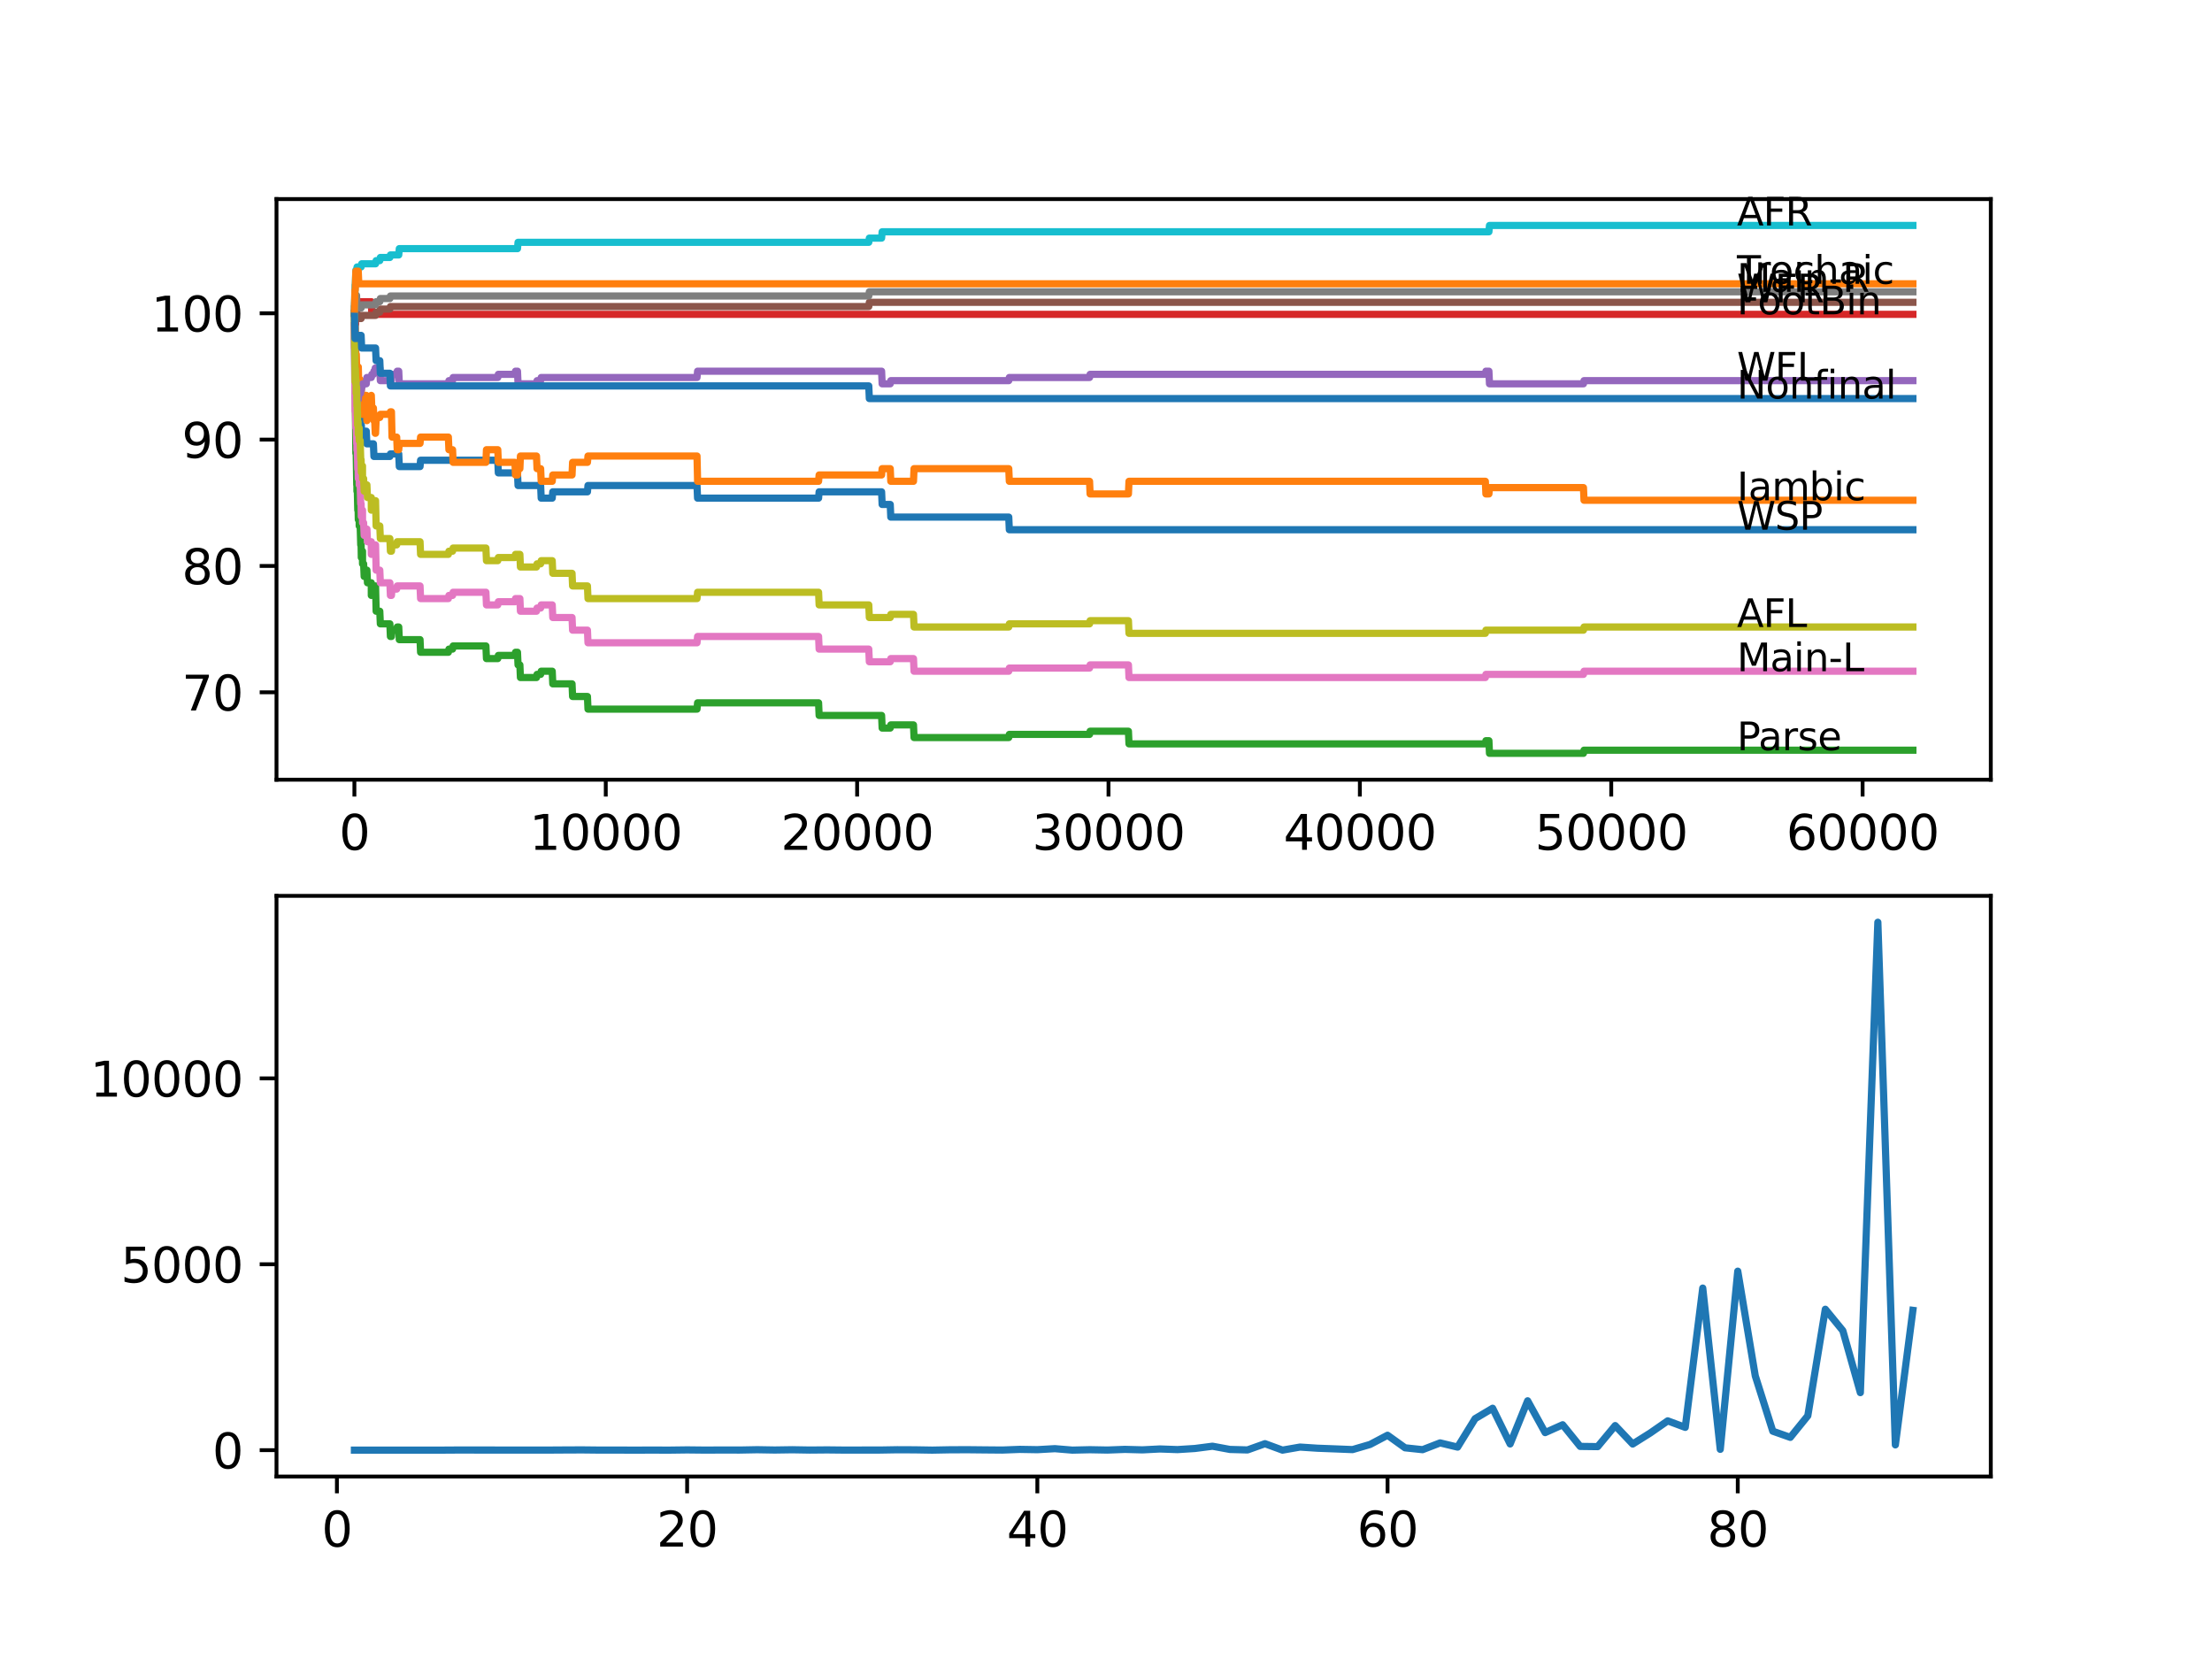 <?xml version="1.0" encoding="utf-8" standalone="no"?>
<!DOCTYPE svg PUBLIC "-//W3C//DTD SVG 1.1//EN"
  "http://www.w3.org/Graphics/SVG/1.1/DTD/svg11.dtd">
<svg xmlns:xlink="http://www.w3.org/1999/xlink" width="460.8pt" height="345.6pt" viewBox="0 0 460.8 345.6" xmlns="http://www.w3.org/2000/svg" version="1.1">
 <defs>
  <style type="text/css">*{stroke-linejoin: round; stroke-linecap: butt}</style>
 </defs>
 <g id="figure_1">
  <g id="patch_1">
   <path d="M 0 345.6 
L 460.8 345.6 
L 460.8 0 
L 0 0 
z
" style="fill: #ffffff"/>
  </g>
  <g id="axes_1">
   <g id="patch_2">
    <path d="M 57.6 162.432 
L 414.72 162.432 
L 414.72 41.472 
L 57.6 41.472 
z
" style="fill: #ffffff"/>
   </g>
   <g id="matplotlib.axis_1">
    <g id="xtick_1">
     <g id="line2d_1">
      <defs>
       <path id="m4b6315708b" d="M 0 0 
L 0 3.5 
" style="stroke: #000000; stroke-width: 0.8"/>
      </defs>
      <g>
       <use xlink:href="#m4b6315708b" x="73.827" y="162.432" style="stroke: #000000; stroke-width: 0.8"/>
      </g>
     </g>
     <g id="text_1">
      <!-- 0 -->
      <g transform="translate(70.646 177.03)scale(0.1 -0.1)">
       <defs>
        <path id="DejaVuSans-30" d="M 2034 4250 
Q 1547 4250 1301 3770 
Q 1056 3291 1056 2328 
Q 1056 1369 1301 889 
Q 1547 409 2034 409 
Q 2525 409 2770 889 
Q 3016 1369 3016 2328 
Q 3016 3291 2770 3770 
Q 2525 4250 2034 4250 
z
M 2034 4750 
Q 2819 4750 3233 4129 
Q 3647 3509 3647 2328 
Q 3647 1150 3233 529 
Q 2819 -91 2034 -91 
Q 1250 -91 836 529 
Q 422 1150 422 2328 
Q 422 3509 836 4129 
Q 1250 4750 2034 4750 
z
" transform="scale(0.016)"/>
       </defs>
       <use xlink:href="#DejaVuSans-30"/>
      </g>
     </g>
    </g>
    <g id="xtick_2">
     <g id="line2d_2">
      <g>
       <use xlink:href="#m4b6315708b" x="126.192" y="162.432" style="stroke: #000000; stroke-width: 0.8"/>
      </g>
     </g>
     <g id="text_2">
      <!-- 10000 -->
      <g transform="translate(110.286 177.03)scale(0.1 -0.1)">
       <defs>
        <path id="DejaVuSans-31" d="M 794 531 
L 1825 531 
L 1825 4091 
L 703 3866 
L 703 4441 
L 1819 4666 
L 2450 4666 
L 2450 531 
L 3481 531 
L 3481 0 
L 794 0 
L 794 531 
z
" transform="scale(0.016)"/>
       </defs>
       <use xlink:href="#DejaVuSans-31"/>
       <use xlink:href="#DejaVuSans-30" x="63.623"/>
       <use xlink:href="#DejaVuSans-30" x="127.246"/>
       <use xlink:href="#DejaVuSans-30" x="190.869"/>
       <use xlink:href="#DejaVuSans-30" x="254.492"/>
      </g>
     </g>
    </g>
    <g id="xtick_3">
     <g id="line2d_3">
      <g>
       <use xlink:href="#m4b6315708b" x="178.556" y="162.432" style="stroke: #000000; stroke-width: 0.8"/>
      </g>
     </g>
     <g id="text_3">
      <!-- 20000 -->
      <g transform="translate(162.65 177.03)scale(0.1 -0.1)">
       <defs>
        <path id="DejaVuSans-32" d="M 1228 531 
L 3431 531 
L 3431 0 
L 469 0 
L 469 531 
Q 828 903 1448 1529 
Q 2069 2156 2228 2338 
Q 2531 2678 2651 2914 
Q 2772 3150 2772 3378 
Q 2772 3750 2511 3984 
Q 2250 4219 1831 4219 
Q 1534 4219 1204 4116 
Q 875 4013 500 3803 
L 500 4441 
Q 881 4594 1212 4672 
Q 1544 4750 1819 4750 
Q 2544 4750 2975 4387 
Q 3406 4025 3406 3419 
Q 3406 3131 3298 2873 
Q 3191 2616 2906 2266 
Q 2828 2175 2409 1742 
Q 1991 1309 1228 531 
z
" transform="scale(0.016)"/>
       </defs>
       <use xlink:href="#DejaVuSans-32"/>
       <use xlink:href="#DejaVuSans-30" x="63.623"/>
       <use xlink:href="#DejaVuSans-30" x="127.246"/>
       <use xlink:href="#DejaVuSans-30" x="190.869"/>
       <use xlink:href="#DejaVuSans-30" x="254.492"/>
      </g>
     </g>
    </g>
    <g id="xtick_4">
     <g id="line2d_4">
      <g>
       <use xlink:href="#m4b6315708b" x="230.921" y="162.432" style="stroke: #000000; stroke-width: 0.8"/>
      </g>
     </g>
     <g id="text_4">
      <!-- 30000 -->
      <g transform="translate(215.015 177.03)scale(0.1 -0.1)">
       <defs>
        <path id="DejaVuSans-33" d="M 2597 2516 
Q 3050 2419 3304 2112 
Q 3559 1806 3559 1356 
Q 3559 666 3084 287 
Q 2609 -91 1734 -91 
Q 1441 -91 1130 -33 
Q 819 25 488 141 
L 488 750 
Q 750 597 1062 519 
Q 1375 441 1716 441 
Q 2309 441 2620 675 
Q 2931 909 2931 1356 
Q 2931 1769 2642 2001 
Q 2353 2234 1838 2234 
L 1294 2234 
L 1294 2753 
L 1863 2753 
Q 2328 2753 2575 2939 
Q 2822 3125 2822 3475 
Q 2822 3834 2567 4026 
Q 2313 4219 1838 4219 
Q 1578 4219 1281 4162 
Q 984 4106 628 3988 
L 628 4550 
Q 988 4650 1302 4700 
Q 1616 4750 1894 4750 
Q 2613 4750 3031 4423 
Q 3450 4097 3450 3541 
Q 3450 3153 3228 2886 
Q 3006 2619 2597 2516 
z
" transform="scale(0.016)"/>
       </defs>
       <use xlink:href="#DejaVuSans-33"/>
       <use xlink:href="#DejaVuSans-30" x="63.623"/>
       <use xlink:href="#DejaVuSans-30" x="127.246"/>
       <use xlink:href="#DejaVuSans-30" x="190.869"/>
       <use xlink:href="#DejaVuSans-30" x="254.492"/>
      </g>
     </g>
    </g>
    <g id="xtick_5">
     <g id="line2d_5">
      <g>
       <use xlink:href="#m4b6315708b" x="283.285" y="162.432" style="stroke: #000000; stroke-width: 0.8"/>
      </g>
     </g>
     <g id="text_5">
      <!-- 40000 -->
      <g transform="translate(267.379 177.03)scale(0.1 -0.1)">
       <defs>
        <path id="DejaVuSans-34" d="M 2419 4116 
L 825 1625 
L 2419 1625 
L 2419 4116 
z
M 2253 4666 
L 3047 4666 
L 3047 1625 
L 3713 1625 
L 3713 1100 
L 3047 1100 
L 3047 0 
L 2419 0 
L 2419 1100 
L 313 1100 
L 313 1709 
L 2253 4666 
z
" transform="scale(0.016)"/>
       </defs>
       <use xlink:href="#DejaVuSans-34"/>
       <use xlink:href="#DejaVuSans-30" x="63.623"/>
       <use xlink:href="#DejaVuSans-30" x="127.246"/>
       <use xlink:href="#DejaVuSans-30" x="190.869"/>
       <use xlink:href="#DejaVuSans-30" x="254.492"/>
      </g>
     </g>
    </g>
    <g id="xtick_6">
     <g id="line2d_6">
      <g>
       <use xlink:href="#m4b6315708b" x="335.65" y="162.432" style="stroke: #000000; stroke-width: 0.8"/>
      </g>
     </g>
     <g id="text_6">
      <!-- 50000 -->
      <g transform="translate(319.744 177.03)scale(0.1 -0.1)">
       <defs>
        <path id="DejaVuSans-35" d="M 691 4666 
L 3169 4666 
L 3169 4134 
L 1269 4134 
L 1269 2991 
Q 1406 3038 1543 3061 
Q 1681 3084 1819 3084 
Q 2600 3084 3056 2656 
Q 3513 2228 3513 1497 
Q 3513 744 3044 326 
Q 2575 -91 1722 -91 
Q 1428 -91 1123 -41 
Q 819 9 494 109 
L 494 744 
Q 775 591 1075 516 
Q 1375 441 1709 441 
Q 2250 441 2565 725 
Q 2881 1009 2881 1497 
Q 2881 1984 2565 2268 
Q 2250 2553 1709 2553 
Q 1456 2553 1204 2497 
Q 953 2441 691 2322 
L 691 4666 
z
" transform="scale(0.016)"/>
       </defs>
       <use xlink:href="#DejaVuSans-35"/>
       <use xlink:href="#DejaVuSans-30" x="63.623"/>
       <use xlink:href="#DejaVuSans-30" x="127.246"/>
       <use xlink:href="#DejaVuSans-30" x="190.869"/>
       <use xlink:href="#DejaVuSans-30" x="254.492"/>
      </g>
     </g>
    </g>
    <g id="xtick_7">
     <g id="line2d_7">
      <g>
       <use xlink:href="#m4b6315708b" x="388.014" y="162.432" style="stroke: #000000; stroke-width: 0.8"/>
      </g>
     </g>
     <g id="text_7">
      <!-- 60000 -->
      <g transform="translate(372.108 177.03)scale(0.1 -0.1)">
       <defs>
        <path id="DejaVuSans-36" d="M 2113 2584 
Q 1688 2584 1439 2293 
Q 1191 2003 1191 1497 
Q 1191 994 1439 701 
Q 1688 409 2113 409 
Q 2538 409 2786 701 
Q 3034 994 3034 1497 
Q 3034 2003 2786 2293 
Q 2538 2584 2113 2584 
z
M 3366 4563 
L 3366 3988 
Q 3128 4100 2886 4159 
Q 2644 4219 2406 4219 
Q 1781 4219 1451 3797 
Q 1122 3375 1075 2522 
Q 1259 2794 1537 2939 
Q 1816 3084 2150 3084 
Q 2853 3084 3261 2657 
Q 3669 2231 3669 1497 
Q 3669 778 3244 343 
Q 2819 -91 2113 -91 
Q 1303 -91 875 529 
Q 447 1150 447 2328 
Q 447 3434 972 4092 
Q 1497 4750 2381 4750 
Q 2619 4750 2861 4703 
Q 3103 4656 3366 4563 
z
" transform="scale(0.016)"/>
       </defs>
       <use xlink:href="#DejaVuSans-36"/>
       <use xlink:href="#DejaVuSans-30" x="63.623"/>
       <use xlink:href="#DejaVuSans-30" x="127.246"/>
       <use xlink:href="#DejaVuSans-30" x="190.869"/>
       <use xlink:href="#DejaVuSans-30" x="254.492"/>
      </g>
     </g>
    </g>
   </g>
   <g id="matplotlib.axis_2">
    <g id="ytick_1">
     <g id="line2d_8">
      <defs>
       <path id="me8f6bef938" d="M 0 0 
L -3.5 0 
" style="stroke: #000000; stroke-width: 0.8"/>
      </defs>
      <g>
       <use xlink:href="#me8f6bef938" x="57.6" y="144.214" style="stroke: #000000; stroke-width: 0.8"/>
      </g>
     </g>
     <g id="text_8">
      <!-- 70 -->
      <g transform="translate(37.875 148.013)scale(0.1 -0.1)">
       <defs>
        <path id="DejaVuSans-37" d="M 525 4666 
L 3525 4666 
L 3525 4397 
L 1831 0 
L 1172 0 
L 2766 4134 
L 525 4134 
L 525 4666 
z
" transform="scale(0.016)"/>
       </defs>
       <use xlink:href="#DejaVuSans-37"/>
       <use xlink:href="#DejaVuSans-30" x="63.623"/>
      </g>
     </g>
    </g>
    <g id="ytick_2">
     <g id="line2d_9">
      <g>
       <use xlink:href="#me8f6bef938" x="57.6" y="117.896" style="stroke: #000000; stroke-width: 0.8"/>
      </g>
     </g>
     <g id="text_9">
      <!-- 80 -->
      <g transform="translate(37.875 121.695)scale(0.1 -0.1)">
       <defs>
        <path id="DejaVuSans-38" d="M 2034 2216 
Q 1584 2216 1326 1975 
Q 1069 1734 1069 1313 
Q 1069 891 1326 650 
Q 1584 409 2034 409 
Q 2484 409 2743 651 
Q 3003 894 3003 1313 
Q 3003 1734 2745 1975 
Q 2488 2216 2034 2216 
z
M 1403 2484 
Q 997 2584 770 2862 
Q 544 3141 544 3541 
Q 544 4100 942 4425 
Q 1341 4750 2034 4750 
Q 2731 4750 3128 4425 
Q 3525 4100 3525 3541 
Q 3525 3141 3298 2862 
Q 3072 2584 2669 2484 
Q 3125 2378 3379 2068 
Q 3634 1759 3634 1313 
Q 3634 634 3220 271 
Q 2806 -91 2034 -91 
Q 1263 -91 848 271 
Q 434 634 434 1313 
Q 434 1759 690 2068 
Q 947 2378 1403 2484 
z
M 1172 3481 
Q 1172 3119 1398 2916 
Q 1625 2713 2034 2713 
Q 2441 2713 2670 2916 
Q 2900 3119 2900 3481 
Q 2900 3844 2670 4047 
Q 2441 4250 2034 4250 
Q 1625 4250 1398 4047 
Q 1172 3844 1172 3481 
z
" transform="scale(0.016)"/>
       </defs>
       <use xlink:href="#DejaVuSans-38"/>
       <use xlink:href="#DejaVuSans-30" x="63.623"/>
      </g>
     </g>
    </g>
    <g id="ytick_3">
     <g id="line2d_10">
      <g>
       <use xlink:href="#me8f6bef938" x="57.6" y="91.578" style="stroke: #000000; stroke-width: 0.8"/>
      </g>
     </g>
     <g id="text_10">
      <!-- 90 -->
      <g transform="translate(37.875 95.378)scale(0.1 -0.1)">
       <defs>
        <path id="DejaVuSans-39" d="M 703 97 
L 703 672 
Q 941 559 1184 500 
Q 1428 441 1663 441 
Q 2288 441 2617 861 
Q 2947 1281 2994 2138 
Q 2813 1869 2534 1725 
Q 2256 1581 1919 1581 
Q 1219 1581 811 2004 
Q 403 2428 403 3163 
Q 403 3881 828 4315 
Q 1253 4750 1959 4750 
Q 2769 4750 3195 4129 
Q 3622 3509 3622 2328 
Q 3622 1225 3098 567 
Q 2575 -91 1691 -91 
Q 1453 -91 1209 -44 
Q 966 3 703 97 
z
M 1959 2075 
Q 2384 2075 2632 2365 
Q 2881 2656 2881 3163 
Q 2881 3666 2632 3958 
Q 2384 4250 1959 4250 
Q 1534 4250 1286 3958 
Q 1038 3666 1038 3163 
Q 1038 2656 1286 2365 
Q 1534 2075 1959 2075 
z
" transform="scale(0.016)"/>
       </defs>
       <use xlink:href="#DejaVuSans-39"/>
       <use xlink:href="#DejaVuSans-30" x="63.623"/>
      </g>
     </g>
    </g>
    <g id="ytick_4">
     <g id="line2d_11">
      <g>
       <use xlink:href="#me8f6bef938" x="57.6" y="65.261" style="stroke: #000000; stroke-width: 0.8"/>
      </g>
     </g>
     <g id="text_11">
      <!-- 100 -->
      <g transform="translate(31.512 69.06)scale(0.1 -0.1)">
       <use xlink:href="#DejaVuSans-31"/>
       <use xlink:href="#DejaVuSans-30" x="63.623"/>
       <use xlink:href="#DejaVuSans-30" x="127.246"/>
      </g>
     </g>
    </g>
   </g>
   <g id="line2d_12">
    <path d="M 73.833 65.261 
L 73.848 65.261 
L 73.943 70.524 
L 73.964 69.209 
L 73.969 69.209 
L 74.016 67.454 
L 74.032 72.718 
L 74.037 72.718 
L 74.084 72.718 
L 74.205 77.981 
L 74.273 77.981 
L 74.388 80.613 
L 74.629 80.613 
L 74.749 85.876 
L 74.754 85.876 
L 74.822 88.508 
L 74.864 87.192 
L 75.032 87.192 
L 75.1 85.876 
L 75.105 88.508 
L 75.137 88.508 
L 75.268 88.508 
L 75.383 91.14 
L 75.749 91.14 
L 75.864 89.824 
L 76.304 89.824 
L 76.42 92.456 
L 77.786 92.456 
L 77.901 95.087 
L 81.216 95.087 
L 81.331 94.561 
L 83.065 94.561 
L 83.18 97.193 
L 87.5 97.193 
L 87.615 95.877 
L 103.696 95.877 
L 103.811 98.509 
L 107.802 98.509 
L 107.917 101.141 
L 112.624 101.141 
L 112.74 103.772 
L 115.038 103.772 
L 115.154 102.456 
L 122.375 102.456 
L 122.49 101.141 
L 145.2 101.141 
L 145.315 103.772 
L 170.524 103.772 
L 170.639 102.456 
L 183.652 102.456 
L 183.767 105.088 
L 185.453 105.088 
L 185.568 107.72 
L 210.143 107.72 
L 210.258 110.352 
L 398.487 110.352 
L 398.487 110.352 
" clip-path="url(#paa23436d4d)" style="fill: none; stroke: #1f77b4; stroke-width: 1.5; stroke-linecap: square"/>
   </g>
   <g id="line2d_13">
    <path d="M 73.833 65.261 
L 73.88 72.498 
L 73.948 67.673 
L 73.969 67.673 
L 74.084 74.691 
L 74.089 73.814 
L 74.095 73.814 
L 74.194 76.446 
L 74.205 73.814 
L 74.215 73.814 
L 74.33 77.762 
L 74.335 77.762 
L 74.424 81.709 
L 74.445 79.078 
L 74.472 79.078 
L 74.587 81.709 
L 74.592 81.709 
L 74.644 76.446 
L 74.707 79.078 
L 74.754 79.078 
L 74.822 81.709 
L 74.864 80.394 
L 75.032 80.394 
L 75.037 79.078 
L 75.105 84.341 
L 75.137 81.709 
L 75.226 81.709 
L 75.268 81.051 
L 75.273 83.683 
L 75.32 83.683 
L 75.435 83.683 
L 75.514 86.315 
L 75.545 83.683 
L 75.749 83.683 
L 75.864 82.367 
L 76.304 82.367 
L 76.425 87.631 
L 76.435 87.631 
L 76.55 84.999 
L 77.346 84.999 
L 77.352 82.367 
L 77.456 84.999 
L 77.786 84.999 
L 77.901 87.631 
L 78.059 87.631 
L 78.174 90.263 
L 78.237 90.263 
L 78.373 86.973 
L 79.116 86.973 
L 79.232 86.315 
L 81.216 86.315 
L 81.331 85.789 
L 81.546 85.789 
L 81.666 91.052 
L 82.635 91.052 
L 82.75 93.684 
L 83.065 93.684 
L 83.18 92.368 
L 87.5 92.368 
L 87.615 91.052 
L 93.401 91.052 
L 93.517 93.684 
L 94.276 93.684 
L 94.391 96.316 
L 101.225 96.316 
L 101.34 93.684 
L 103.696 93.684 
L 103.811 96.316 
L 107.273 96.316 
L 107.388 98.947 
L 107.802 98.947 
L 107.917 97.632 
L 108.299 97.632 
L 108.414 95 
L 111.76 95 
L 111.876 97.632 
L 112.624 97.632 
L 112.74 100.263 
L 115.038 100.263 
L 115.154 98.947 
L 119.165 98.947 
L 119.28 96.316 
L 122.375 96.316 
L 122.49 95 
L 145.2 95 
L 145.321 100.263 
L 170.524 100.263 
L 170.639 98.947 
L 183.652 98.947 
L 183.767 97.632 
L 185.453 97.632 
L 185.568 100.263 
L 190.297 100.263 
L 190.412 97.632 
L 210.143 97.632 
L 210.258 100.263 
L 226.973 100.263 
L 227.088 102.895 
L 235.073 102.895 
L 235.189 100.263 
L 309.426 100.263 
L 309.541 102.895 
L 310.169 102.895 
L 310.285 101.579 
L 329.864 101.579 
L 329.979 104.211 
L 398.487 104.211 
L 398.487 104.211 
" clip-path="url(#paa23436d4d)" style="fill: none; stroke: #ff7f0e; stroke-width: 1.5; stroke-linecap: square"/>
   </g>
   <g id="line2d_14">
    <path d="M 73.833 67.893 
L 73.848 67.893 
L 73.969 83.025 
L 73.985 82.587 
L 74.016 82.587 
L 74.131 94.43 
L 74.147 93.772 
L 74.194 93.772 
L 74.314 101.009 
L 74.325 101.009 
L 74.351 99.693 
L 74.356 102.325 
L 74.424 101.667 
L 74.529 106.272 
L 74.54 105.615 
L 74.592 105.615 
L 74.644 108.246 
L 74.702 107.588 
L 74.754 107.588 
L 74.822 106.93 
L 74.828 109.562 
L 74.849 109.562 
L 75.032 109.562 
L 75.147 113.51 
L 75.226 113.51 
L 75.268 116.142 
L 75.336 115.484 
L 75.435 115.484 
L 75.514 114.826 
L 75.519 117.457 
L 75.529 117.457 
L 75.749 117.457 
L 75.864 120.089 
L 76.304 120.089 
L 76.425 118.773 
L 76.435 118.773 
L 76.55 121.405 
L 77.346 121.405 
L 77.352 124.037 
L 77.456 123.379 
L 77.786 123.379 
L 77.901 122.721 
L 78.059 122.721 
L 78.174 122.063 
L 78.237 122.063 
L 78.357 127.327 
L 79.116 127.327 
L 79.232 129.958 
L 81.216 129.958 
L 81.331 132.59 
L 81.546 132.59 
L 81.666 131.274 
L 82.635 131.274 
L 82.75 130.616 
L 83.065 130.616 
L 83.18 133.248 
L 87.5 133.248 
L 87.615 135.88 
L 93.401 135.88 
L 93.517 135.222 
L 94.276 135.222 
L 94.391 134.564 
L 101.225 134.564 
L 101.34 137.196 
L 103.696 137.196 
L 103.811 136.538 
L 107.273 136.538 
L 107.388 135.88 
L 107.802 135.88 
L 107.917 138.512 
L 108.299 138.512 
L 108.414 141.143 
L 111.76 141.143 
L 111.876 140.485 
L 112.624 140.485 
L 112.74 139.827 
L 115.038 139.827 
L 115.154 142.459 
L 119.165 142.459 
L 119.28 145.091 
L 122.375 145.091 
L 122.49 147.723 
L 145.2 147.723 
L 145.321 146.407 
L 170.524 146.407 
L 170.639 149.039 
L 183.652 149.039 
L 183.767 151.67 
L 185.453 151.67 
L 185.568 151.012 
L 190.297 151.012 
L 190.412 153.644 
L 210.143 153.644 
L 210.258 152.986 
L 226.973 152.986 
L 227.088 152.328 
L 235.073 152.328 
L 235.189 154.96 
L 309.426 154.96 
L 309.541 154.302 
L 310.169 154.302 
L 310.285 156.934 
L 329.864 156.934 
L 329.979 156.276 
L 398.487 156.276 
L 398.487 156.276 
" clip-path="url(#paa23436d4d)" style="fill: none; stroke: #2ca02c; stroke-width: 1.5; stroke-linecap: square"/>
   </g>
   <g id="line2d_15">
    <path d="M 73.833 65.261 
L 73.969 65.261 
L 74.032 64.822 
L 74.037 67.454 
L 74.058 66.796 
L 74.095 66.796 
L 74.21 66.138 
L 74.215 66.138 
L 74.341 64.164 
L 74.529 64.164 
L 74.644 63.506 
L 75.037 63.506 
L 75.152 62.848 
L 77.346 62.848 
L 77.462 65.48 
L 398.487 65.48 
L 398.487 65.48 
" clip-path="url(#paa23436d4d)" style="fill: none; stroke: #d62728; stroke-width: 1.5; stroke-linecap: square"/>
   </g>
   <g id="line2d_16">
    <path d="M 73.833 67.893 
L 73.838 67.893 
L 73.922 81.051 
L 73.969 80.394 
L 74.016 79.955 
L 74.021 82.587 
L 74.053 82.587 
L 74.084 82.587 
L 74.131 85.218 
L 74.194 84.56 
L 74.367 84.56 
L 74.487 83.245 
L 74.644 83.245 
L 74.765 81.929 
L 75.1 81.929 
L 75.215 81.271 
L 75.268 81.271 
L 75.383 80.613 
L 75.435 80.613 
L 75.55 79.955 
L 76.304 79.955 
L 76.425 78.639 
L 77.352 78.639 
L 77.467 77.981 
L 77.786 77.981 
L 77.901 77.323 
L 78.059 77.323 
L 78.174 76.665 
L 79.116 76.665 
L 79.232 79.297 
L 81.546 79.297 
L 81.666 77.981 
L 82.635 77.981 
L 82.75 77.323 
L 83.065 77.323 
L 83.18 79.955 
L 93.401 79.955 
L 93.517 79.297 
L 94.276 79.297 
L 94.391 78.639 
L 103.696 78.639 
L 103.811 77.981 
L 107.273 77.981 
L 107.388 77.323 
L 107.802 77.323 
L 107.917 79.955 
L 111.76 79.955 
L 111.876 79.297 
L 112.624 79.297 
L 112.74 78.639 
L 145.2 78.639 
L 145.321 77.323 
L 183.652 77.323 
L 183.767 79.955 
L 185.453 79.955 
L 185.568 79.297 
L 210.143 79.297 
L 210.258 78.639 
L 226.973 78.639 
L 227.088 77.981 
L 309.426 77.981 
L 309.541 77.323 
L 310.169 77.323 
L 310.285 79.955 
L 329.864 79.955 
L 329.979 79.297 
L 398.487 79.297 
L 398.487 79.297 
" clip-path="url(#paa23436d4d)" style="fill: none; stroke: #9467bd; stroke-width: 1.5; stroke-linecap: square"/>
   </g>
   <g id="line2d_17">
    <path d="M 73.833 65.261 
L 73.838 65.261 
L 73.953 63.726 
L 74.273 63.726 
L 74.388 66.357 
L 75.226 66.357 
L 75.341 65.7 
L 78.237 65.7 
L 78.352 65.042 
L 79.116 65.042 
L 79.232 64.384 
L 81.216 64.384 
L 81.331 63.857 
L 180.981 63.857 
L 181.096 62.98 
L 398.487 62.98 
L 398.487 62.98 
" clip-path="url(#paa23436d4d)" style="fill: none; stroke: #8c564b; stroke-width: 1.5; stroke-linecap: square"/>
   </g>
   <g id="line2d_18">
    <path d="M 73.833 67.893 
L 73.838 67.893 
L 73.969 85.657 
L 73.979 85.218 
L 74.032 85.218 
L 74.131 89.166 
L 74.147 88.508 
L 74.194 88.508 
L 74.309 92.456 
L 74.325 92.456 
L 74.351 91.14 
L 74.356 93.772 
L 74.424 93.114 
L 74.529 97.719 
L 74.54 97.061 
L 74.592 97.061 
L 74.644 99.693 
L 74.702 99.035 
L 74.754 99.035 
L 74.822 98.377 
L 74.828 101.009 
L 74.849 101.009 
L 75.032 101.009 
L 75.147 104.957 
L 75.226 104.957 
L 75.268 107.588 
L 75.336 106.93 
L 75.435 106.93 
L 75.514 106.272 
L 75.519 108.904 
L 75.529 108.904 
L 75.749 108.904 
L 75.864 111.536 
L 76.304 111.536 
L 76.425 110.22 
L 76.435 110.22 
L 76.55 112.852 
L 77.346 112.852 
L 77.352 115.484 
L 77.456 114.826 
L 77.786 114.826 
L 77.901 114.168 
L 78.059 114.168 
L 78.174 113.51 
L 78.237 113.51 
L 78.357 118.773 
L 79.116 118.773 
L 79.232 121.405 
L 81.216 121.405 
L 81.331 124.037 
L 81.546 124.037 
L 81.666 122.721 
L 82.635 122.721 
L 82.75 122.063 
L 87.5 122.063 
L 87.615 124.695 
L 93.401 124.695 
L 93.517 124.037 
L 94.276 124.037 
L 94.391 123.379 
L 101.225 123.379 
L 101.34 126.011 
L 103.696 126.011 
L 103.811 125.353 
L 107.273 125.353 
L 107.388 124.695 
L 108.299 124.695 
L 108.414 127.327 
L 111.76 127.327 
L 111.876 126.669 
L 112.624 126.669 
L 112.74 126.011 
L 115.038 126.011 
L 115.154 128.642 
L 119.165 128.642 
L 119.28 131.274 
L 122.375 131.274 
L 122.49 133.906 
L 145.2 133.906 
L 145.321 132.59 
L 170.524 132.59 
L 170.639 135.222 
L 180.981 135.222 
L 181.096 137.854 
L 185.453 137.854 
L 185.568 137.196 
L 190.297 137.196 
L 190.412 139.827 
L 210.143 139.827 
L 210.258 139.169 
L 226.973 139.169 
L 227.088 138.512 
L 235.073 138.512 
L 235.189 141.143 
L 309.426 141.143 
L 309.541 140.485 
L 329.864 140.485 
L 329.979 139.827 
L 398.487 139.827 
L 398.487 139.827 
" clip-path="url(#paa23436d4d)" style="fill: none; stroke: #e377c2; stroke-width: 1.5; stroke-linecap: square"/>
   </g>
   <g id="line2d_19">
    <path d="M 73.833 64.384 
L 73.838 64.384 
L 73.964 61.533 
L 74.273 61.533 
L 74.388 64.164 
L 75.226 64.164 
L 75.341 63.506 
L 78.237 63.506 
L 78.352 62.848 
L 79.116 62.848 
L 79.232 62.191 
L 81.216 62.191 
L 81.331 61.664 
L 180.981 61.664 
L 181.096 60.787 
L 398.487 60.787 
L 398.487 60.787 
" clip-path="url(#paa23436d4d)" style="fill: none; stroke: #7f7f7f; stroke-width: 1.5; stroke-linecap: square"/>
   </g>
   <g id="line2d_20">
    <path d="M 73.833 65.261 
L 73.838 65.261 
L 73.969 79.516 
L 73.974 79.078 
L 74.016 79.078 
L 74.032 76.885 
L 74.121 79.955 
L 74.131 79.955 
L 74.194 79.297 
L 74.199 81.929 
L 74.231 81.271 
L 74.273 81.271 
L 74.288 80.613 
L 74.356 84.56 
L 74.367 84.56 
L 74.424 83.903 
L 74.43 86.534 
L 74.461 86.534 
L 74.472 86.534 
L 74.477 85.876 
L 74.482 88.508 
L 74.571 87.85 
L 74.592 87.85 
L 74.644 90.482 
L 74.702 89.824 
L 74.754 89.824 
L 74.822 89.166 
L 74.828 91.798 
L 74.849 91.798 
L 75.032 91.798 
L 75.147 95.745 
L 75.226 95.745 
L 75.268 98.377 
L 75.336 97.719 
L 75.435 97.719 
L 75.514 97.061 
L 75.519 99.693 
L 75.529 99.693 
L 75.749 99.693 
L 75.864 102.325 
L 76.304 102.325 
L 76.425 101.009 
L 76.435 101.009 
L 76.55 103.641 
L 77.346 103.641 
L 77.352 106.272 
L 77.456 105.615 
L 77.786 105.615 
L 77.901 104.957 
L 78.059 104.957 
L 78.174 104.299 
L 78.237 104.299 
L 78.357 109.562 
L 79.116 109.562 
L 79.232 112.194 
L 81.216 112.194 
L 81.331 114.826 
L 81.546 114.826 
L 81.666 113.51 
L 82.635 113.51 
L 82.75 112.852 
L 87.5 112.852 
L 87.615 115.484 
L 93.401 115.484 
L 93.517 114.826 
L 94.276 114.826 
L 94.391 114.168 
L 101.225 114.168 
L 101.34 116.8 
L 103.696 116.8 
L 103.811 116.142 
L 107.273 116.142 
L 107.388 115.484 
L 108.299 115.484 
L 108.414 118.115 
L 111.76 118.115 
L 111.876 117.457 
L 112.624 117.457 
L 112.74 116.8 
L 115.038 116.8 
L 115.154 119.431 
L 119.165 119.431 
L 119.28 122.063 
L 122.375 122.063 
L 122.49 124.695 
L 145.2 124.695 
L 145.321 123.379 
L 170.524 123.379 
L 170.639 126.011 
L 180.981 126.011 
L 181.096 128.642 
L 185.453 128.642 
L 185.568 127.984 
L 190.297 127.984 
L 190.412 130.616 
L 210.143 130.616 
L 210.258 129.958 
L 226.973 129.958 
L 227.088 129.3 
L 235.073 129.3 
L 235.189 131.932 
L 309.426 131.932 
L 309.541 131.274 
L 329.864 131.274 
L 329.979 130.616 
L 398.487 130.616 
L 398.487 130.616 
" clip-path="url(#paa23436d4d)" style="fill: none; stroke: #bcbd22; stroke-width: 1.5; stroke-linecap: square"/>
   </g>
   <g id="line2d_21">
    <path d="M 73.833 64.384 
L 73.838 64.384 
L 73.974 59.339 
L 74.016 59.339 
L 74.142 56.269 
L 74.273 56.269 
L 74.388 55.611 
L 75.226 55.611 
L 75.341 54.953 
L 78.237 54.953 
L 78.352 54.295 
L 79.116 54.295 
L 79.232 53.637 
L 81.216 53.637 
L 81.331 53.111 
L 83.065 53.111 
L 83.18 51.795 
L 107.802 51.795 
L 107.917 50.479 
L 180.981 50.479 
L 181.096 49.602 
L 183.652 49.602 
L 183.767 48.286 
L 310.169 48.286 
L 310.285 46.97 
L 398.487 46.97 
L 398.487 46.97 
" clip-path="url(#paa23436d4d)" style="fill: none; stroke: #17becf; stroke-width: 1.5; stroke-linecap: square"/>
   </g>
   <g id="line2d_22">
    <path d="M 73.833 65.261 
L 73.838 65.261 
L 73.958 70.524 
L 74.273 70.524 
L 74.388 69.866 
L 75.226 69.866 
L 75.341 72.498 
L 78.237 72.498 
L 78.352 75.13 
L 79.116 75.13 
L 79.232 77.762 
L 81.216 77.762 
L 81.331 80.394 
L 180.981 80.394 
L 181.096 83.025 
L 398.487 83.025 
L 398.487 83.025 
" clip-path="url(#paa23436d4d)" style="fill: none; stroke: #1f77b4; stroke-width: 1.5; stroke-linecap: square"/>
   </g>
   <g id="line2d_23">
    <path d="M 73.833 64.384 
L 73.948 60.436 
L 74.006 60.436 
L 74.131 56.488 
L 74.629 56.488 
L 74.744 59.12 
L 398.487 59.12 
L 398.487 59.12 
" clip-path="url(#paa23436d4d)" style="fill: none; stroke: #ff7f0e; stroke-width: 1.5; stroke-linecap: square"/>
   </g>
   <g id="patch_3">
    <path d="M 57.6 162.432 
L 57.6 41.472 
" style="fill: none; stroke: #000000; stroke-width: 0.8; stroke-linejoin: miter; stroke-linecap: square"/>
   </g>
   <g id="patch_4">
    <path d="M 414.72 162.432 
L 414.72 41.472 
" style="fill: none; stroke: #000000; stroke-width: 0.8; stroke-linejoin: miter; stroke-linecap: square"/>
   </g>
   <g id="patch_5">
    <path d="M 57.6 162.432 
L 414.72 162.432 
" style="fill: none; stroke: #000000; stroke-width: 0.8; stroke-linejoin: miter; stroke-linecap: square"/>
   </g>
   <g id="patch_6">
    <path d="M 57.6 41.472 
L 414.72 41.472 
" style="fill: none; stroke: #000000; stroke-width: 0.8; stroke-linejoin: miter; stroke-linecap: square"/>
   </g>
   <g id="text_12">
    <!-- WSP -->
    <g transform="translate(361.832 110.352)scale(0.08 -0.08)">
     <defs>
      <path id="DejaVuSans-57" d="M 213 4666 
L 850 4666 
L 1831 722 
L 2809 4666 
L 3519 4666 
L 4500 722 
L 5478 4666 
L 6119 4666 
L 4947 0 
L 4153 0 
L 3169 4050 
L 2175 0 
L 1381 0 
L 213 4666 
z
" transform="scale(0.016)"/>
      <path id="DejaVuSans-53" d="M 3425 4513 
L 3425 3897 
Q 3066 4069 2747 4153 
Q 2428 4238 2131 4238 
Q 1616 4238 1336 4038 
Q 1056 3838 1056 3469 
Q 1056 3159 1242 3001 
Q 1428 2844 1947 2747 
L 2328 2669 
Q 3034 2534 3370 2195 
Q 3706 1856 3706 1288 
Q 3706 609 3251 259 
Q 2797 -91 1919 -91 
Q 1588 -91 1214 -16 
Q 841 59 441 206 
L 441 856 
Q 825 641 1194 531 
Q 1563 422 1919 422 
Q 2459 422 2753 634 
Q 3047 847 3047 1241 
Q 3047 1584 2836 1778 
Q 2625 1972 2144 2069 
L 1759 2144 
Q 1053 2284 737 2584 
Q 422 2884 422 3419 
Q 422 4038 858 4394 
Q 1294 4750 2059 4750 
Q 2388 4750 2728 4690 
Q 3069 4631 3425 4513 
z
" transform="scale(0.016)"/>
      <path id="DejaVuSans-50" d="M 1259 4147 
L 1259 2394 
L 2053 2394 
Q 2494 2394 2734 2622 
Q 2975 2850 2975 3272 
Q 2975 3691 2734 3919 
Q 2494 4147 2053 4147 
L 1259 4147 
z
M 628 4666 
L 2053 4666 
Q 2838 4666 3239 4311 
Q 3641 3956 3641 3272 
Q 3641 2581 3239 2228 
Q 2838 1875 2053 1875 
L 1259 1875 
L 1259 0 
L 628 0 
L 628 4666 
z
" transform="scale(0.016)"/>
     </defs>
     <use xlink:href="#DejaVuSans-57"/>
     <use xlink:href="#DejaVuSans-53" x="98.877"/>
     <use xlink:href="#DejaVuSans-50" x="162.354"/>
    </g>
   </g>
   <g id="text_13">
    <!-- Iambic -->
    <g transform="translate(361.832 104.211)scale(0.08 -0.08)">
     <defs>
      <path id="DejaVuSans-49" d="M 628 4666 
L 1259 4666 
L 1259 0 
L 628 0 
L 628 4666 
z
" transform="scale(0.016)"/>
      <path id="DejaVuSans-61" d="M 2194 1759 
Q 1497 1759 1228 1600 
Q 959 1441 959 1056 
Q 959 750 1161 570 
Q 1363 391 1709 391 
Q 2188 391 2477 730 
Q 2766 1069 2766 1631 
L 2766 1759 
L 2194 1759 
z
M 3341 1997 
L 3341 0 
L 2766 0 
L 2766 531 
Q 2569 213 2275 61 
Q 1981 -91 1556 -91 
Q 1019 -91 701 211 
Q 384 513 384 1019 
Q 384 1609 779 1909 
Q 1175 2209 1959 2209 
L 2766 2209 
L 2766 2266 
Q 2766 2663 2505 2880 
Q 2244 3097 1772 3097 
Q 1472 3097 1187 3025 
Q 903 2953 641 2809 
L 641 3341 
Q 956 3463 1253 3523 
Q 1550 3584 1831 3584 
Q 2591 3584 2966 3190 
Q 3341 2797 3341 1997 
z
" transform="scale(0.016)"/>
      <path id="DejaVuSans-6d" d="M 3328 2828 
Q 3544 3216 3844 3400 
Q 4144 3584 4550 3584 
Q 5097 3584 5394 3201 
Q 5691 2819 5691 2113 
L 5691 0 
L 5113 0 
L 5113 2094 
Q 5113 2597 4934 2840 
Q 4756 3084 4391 3084 
Q 3944 3084 3684 2787 
Q 3425 2491 3425 1978 
L 3425 0 
L 2847 0 
L 2847 2094 
Q 2847 2600 2669 2842 
Q 2491 3084 2119 3084 
Q 1678 3084 1418 2786 
Q 1159 2488 1159 1978 
L 1159 0 
L 581 0 
L 581 3500 
L 1159 3500 
L 1159 2956 
Q 1356 3278 1631 3431 
Q 1906 3584 2284 3584 
Q 2666 3584 2933 3390 
Q 3200 3197 3328 2828 
z
" transform="scale(0.016)"/>
      <path id="DejaVuSans-62" d="M 3116 1747 
Q 3116 2381 2855 2742 
Q 2594 3103 2138 3103 
Q 1681 3103 1420 2742 
Q 1159 2381 1159 1747 
Q 1159 1113 1420 752 
Q 1681 391 2138 391 
Q 2594 391 2855 752 
Q 3116 1113 3116 1747 
z
M 1159 2969 
Q 1341 3281 1617 3432 
Q 1894 3584 2278 3584 
Q 2916 3584 3314 3078 
Q 3713 2572 3713 1747 
Q 3713 922 3314 415 
Q 2916 -91 2278 -91 
Q 1894 -91 1617 61 
Q 1341 213 1159 525 
L 1159 0 
L 581 0 
L 581 4863 
L 1159 4863 
L 1159 2969 
z
" transform="scale(0.016)"/>
      <path id="DejaVuSans-69" d="M 603 3500 
L 1178 3500 
L 1178 0 
L 603 0 
L 603 3500 
z
M 603 4863 
L 1178 4863 
L 1178 4134 
L 603 4134 
L 603 4863 
z
" transform="scale(0.016)"/>
      <path id="DejaVuSans-63" d="M 3122 3366 
L 3122 2828 
Q 2878 2963 2633 3030 
Q 2388 3097 2138 3097 
Q 1578 3097 1268 2742 
Q 959 2388 959 1747 
Q 959 1106 1268 751 
Q 1578 397 2138 397 
Q 2388 397 2633 464 
Q 2878 531 3122 666 
L 3122 134 
Q 2881 22 2623 -34 
Q 2366 -91 2075 -91 
Q 1284 -91 818 406 
Q 353 903 353 1747 
Q 353 2603 823 3093 
Q 1294 3584 2113 3584 
Q 2378 3584 2631 3529 
Q 2884 3475 3122 3366 
z
" transform="scale(0.016)"/>
     </defs>
     <use xlink:href="#DejaVuSans-49"/>
     <use xlink:href="#DejaVuSans-61" x="29.492"/>
     <use xlink:href="#DejaVuSans-6d" x="90.771"/>
     <use xlink:href="#DejaVuSans-62" x="188.184"/>
     <use xlink:href="#DejaVuSans-69" x="251.66"/>
     <use xlink:href="#DejaVuSans-63" x="279.443"/>
    </g>
   </g>
   <g id="text_14">
    <!-- Parse -->
    <g transform="translate(361.832 156.276)scale(0.08 -0.08)">
     <defs>
      <path id="DejaVuSans-72" d="M 2631 2963 
Q 2534 3019 2420 3045 
Q 2306 3072 2169 3072 
Q 1681 3072 1420 2755 
Q 1159 2438 1159 1844 
L 1159 0 
L 581 0 
L 581 3500 
L 1159 3500 
L 1159 2956 
Q 1341 3275 1631 3429 
Q 1922 3584 2338 3584 
Q 2397 3584 2469 3576 
Q 2541 3569 2628 3553 
L 2631 2963 
z
" transform="scale(0.016)"/>
      <path id="DejaVuSans-73" d="M 2834 3397 
L 2834 2853 
Q 2591 2978 2328 3040 
Q 2066 3103 1784 3103 
Q 1356 3103 1142 2972 
Q 928 2841 928 2578 
Q 928 2378 1081 2264 
Q 1234 2150 1697 2047 
L 1894 2003 
Q 2506 1872 2764 1633 
Q 3022 1394 3022 966 
Q 3022 478 2636 193 
Q 2250 -91 1575 -91 
Q 1294 -91 989 -36 
Q 684 19 347 128 
L 347 722 
Q 666 556 975 473 
Q 1284 391 1588 391 
Q 1994 391 2212 530 
Q 2431 669 2431 922 
Q 2431 1156 2273 1281 
Q 2116 1406 1581 1522 
L 1381 1569 
Q 847 1681 609 1914 
Q 372 2147 372 2553 
Q 372 3047 722 3315 
Q 1072 3584 1716 3584 
Q 2034 3584 2315 3537 
Q 2597 3491 2834 3397 
z
" transform="scale(0.016)"/>
      <path id="DejaVuSans-65" d="M 3597 1894 
L 3597 1613 
L 953 1613 
Q 991 1019 1311 708 
Q 1631 397 2203 397 
Q 2534 397 2845 478 
Q 3156 559 3463 722 
L 3463 178 
Q 3153 47 2828 -22 
Q 2503 -91 2169 -91 
Q 1331 -91 842 396 
Q 353 884 353 1716 
Q 353 2575 817 3079 
Q 1281 3584 2069 3584 
Q 2775 3584 3186 3129 
Q 3597 2675 3597 1894 
z
M 3022 2063 
Q 3016 2534 2758 2815 
Q 2500 3097 2075 3097 
Q 1594 3097 1305 2825 
Q 1016 2553 972 2059 
L 3022 2063 
z
" transform="scale(0.016)"/>
     </defs>
     <use xlink:href="#DejaVuSans-50"/>
     <use xlink:href="#DejaVuSans-61" x="55.803"/>
     <use xlink:href="#DejaVuSans-72" x="117.082"/>
     <use xlink:href="#DejaVuSans-73" x="158.195"/>
     <use xlink:href="#DejaVuSans-65" x="210.295"/>
    </g>
   </g>
   <g id="text_15">
    <!-- FootBin -->
    <g transform="translate(361.832 65.48)scale(0.08 -0.08)">
     <defs>
      <path id="DejaVuSans-46" d="M 628 4666 
L 3309 4666 
L 3309 4134 
L 1259 4134 
L 1259 2759 
L 3109 2759 
L 3109 2228 
L 1259 2228 
L 1259 0 
L 628 0 
L 628 4666 
z
" transform="scale(0.016)"/>
      <path id="DejaVuSans-6f" d="M 1959 3097 
Q 1497 3097 1228 2736 
Q 959 2375 959 1747 
Q 959 1119 1226 758 
Q 1494 397 1959 397 
Q 2419 397 2687 759 
Q 2956 1122 2956 1747 
Q 2956 2369 2687 2733 
Q 2419 3097 1959 3097 
z
M 1959 3584 
Q 2709 3584 3137 3096 
Q 3566 2609 3566 1747 
Q 3566 888 3137 398 
Q 2709 -91 1959 -91 
Q 1206 -91 779 398 
Q 353 888 353 1747 
Q 353 2609 779 3096 
Q 1206 3584 1959 3584 
z
" transform="scale(0.016)"/>
      <path id="DejaVuSans-74" d="M 1172 4494 
L 1172 3500 
L 2356 3500 
L 2356 3053 
L 1172 3053 
L 1172 1153 
Q 1172 725 1289 603 
Q 1406 481 1766 481 
L 2356 481 
L 2356 0 
L 1766 0 
Q 1100 0 847 248 
Q 594 497 594 1153 
L 594 3053 
L 172 3053 
L 172 3500 
L 594 3500 
L 594 4494 
L 1172 4494 
z
" transform="scale(0.016)"/>
      <path id="DejaVuSans-42" d="M 1259 2228 
L 1259 519 
L 2272 519 
Q 2781 519 3026 730 
Q 3272 941 3272 1375 
Q 3272 1813 3026 2020 
Q 2781 2228 2272 2228 
L 1259 2228 
z
M 1259 4147 
L 1259 2741 
L 2194 2741 
Q 2656 2741 2882 2914 
Q 3109 3088 3109 3444 
Q 3109 3797 2882 3972 
Q 2656 4147 2194 4147 
L 1259 4147 
z
M 628 4666 
L 2241 4666 
Q 2963 4666 3353 4366 
Q 3744 4066 3744 3513 
Q 3744 3084 3544 2831 
Q 3344 2578 2956 2516 
Q 3422 2416 3680 2098 
Q 3938 1781 3938 1306 
Q 3938 681 3513 340 
Q 3088 0 2303 0 
L 628 0 
L 628 4666 
z
" transform="scale(0.016)"/>
      <path id="DejaVuSans-6e" d="M 3513 2113 
L 3513 0 
L 2938 0 
L 2938 2094 
Q 2938 2591 2744 2837 
Q 2550 3084 2163 3084 
Q 1697 3084 1428 2787 
Q 1159 2491 1159 1978 
L 1159 0 
L 581 0 
L 581 3500 
L 1159 3500 
L 1159 2956 
Q 1366 3272 1645 3428 
Q 1925 3584 2291 3584 
Q 2894 3584 3203 3211 
Q 3513 2838 3513 2113 
z
" transform="scale(0.016)"/>
     </defs>
     <use xlink:href="#DejaVuSans-46"/>
     <use xlink:href="#DejaVuSans-6f" x="53.895"/>
     <use xlink:href="#DejaVuSans-6f" x="115.076"/>
     <use xlink:href="#DejaVuSans-74" x="176.258"/>
     <use xlink:href="#DejaVuSans-42" x="215.467"/>
     <use xlink:href="#DejaVuSans-69" x="284.07"/>
     <use xlink:href="#DejaVuSans-6e" x="311.854"/>
    </g>
   </g>
   <g id="text_16">
    <!-- WFL -->
    <g transform="translate(361.832 79.297)scale(0.08 -0.08)">
     <defs>
      <path id="DejaVuSans-4c" d="M 628 4666 
L 1259 4666 
L 1259 531 
L 3531 531 
L 3531 0 
L 628 0 
L 628 4666 
z
" transform="scale(0.016)"/>
     </defs>
     <use xlink:href="#DejaVuSans-57"/>
     <use xlink:href="#DejaVuSans-46" x="98.877"/>
     <use xlink:href="#DejaVuSans-4c" x="156.396"/>
    </g>
   </g>
   <g id="text_17">
    <!-- WFR -->
    <g transform="translate(361.832 62.98)scale(0.08 -0.08)">
     <defs>
      <path id="DejaVuSans-52" d="M 2841 2188 
Q 3044 2119 3236 1894 
Q 3428 1669 3622 1275 
L 4263 0 
L 3584 0 
L 2988 1197 
Q 2756 1666 2539 1819 
Q 2322 1972 1947 1972 
L 1259 1972 
L 1259 0 
L 628 0 
L 628 4666 
L 2053 4666 
Q 2853 4666 3247 4331 
Q 3641 3997 3641 3322 
Q 3641 2881 3436 2590 
Q 3231 2300 2841 2188 
z
M 1259 4147 
L 1259 2491 
L 2053 2491 
Q 2509 2491 2742 2702 
Q 2975 2913 2975 3322 
Q 2975 3731 2742 3939 
Q 2509 4147 2053 4147 
L 1259 4147 
z
" transform="scale(0.016)"/>
     </defs>
     <use xlink:href="#DejaVuSans-57"/>
     <use xlink:href="#DejaVuSans-46" x="98.877"/>
     <use xlink:href="#DejaVuSans-52" x="156.396"/>
    </g>
   </g>
   <g id="text_18">
    <!-- Main-L -->
    <g transform="translate(361.832 139.827)scale(0.08 -0.08)">
     <defs>
      <path id="DejaVuSans-4d" d="M 628 4666 
L 1569 4666 
L 2759 1491 
L 3956 4666 
L 4897 4666 
L 4897 0 
L 4281 0 
L 4281 4097 
L 3078 897 
L 2444 897 
L 1241 4097 
L 1241 0 
L 628 0 
L 628 4666 
z
" transform="scale(0.016)"/>
      <path id="DejaVuSans-2d" d="M 313 2009 
L 1997 2009 
L 1997 1497 
L 313 1497 
L 313 2009 
z
" transform="scale(0.016)"/>
     </defs>
     <use xlink:href="#DejaVuSans-4d"/>
     <use xlink:href="#DejaVuSans-61" x="86.279"/>
     <use xlink:href="#DejaVuSans-69" x="147.559"/>
     <use xlink:href="#DejaVuSans-6e" x="175.342"/>
     <use xlink:href="#DejaVuSans-2d" x="238.721"/>
     <use xlink:href="#DejaVuSans-4c" x="274.805"/>
    </g>
   </g>
   <g id="text_19">
    <!-- Main-R -->
    <g transform="translate(361.832 60.787)scale(0.08 -0.08)">
     <use xlink:href="#DejaVuSans-4d"/>
     <use xlink:href="#DejaVuSans-61" x="86.279"/>
     <use xlink:href="#DejaVuSans-69" x="147.559"/>
     <use xlink:href="#DejaVuSans-6e" x="175.342"/>
     <use xlink:href="#DejaVuSans-2d" x="238.721"/>
     <use xlink:href="#DejaVuSans-52" x="274.805"/>
    </g>
   </g>
   <g id="text_20">
    <!-- AFL -->
    <g transform="translate(361.832 130.616)scale(0.08 -0.08)">
     <defs>
      <path id="DejaVuSans-41" d="M 2188 4044 
L 1331 1722 
L 3047 1722 
L 2188 4044 
z
M 1831 4666 
L 2547 4666 
L 4325 0 
L 3669 0 
L 3244 1197 
L 1141 1197 
L 716 0 
L 50 0 
L 1831 4666 
z
" transform="scale(0.016)"/>
     </defs>
     <use xlink:href="#DejaVuSans-41"/>
     <use xlink:href="#DejaVuSans-46" x="68.408"/>
     <use xlink:href="#DejaVuSans-4c" x="125.928"/>
    </g>
   </g>
   <g id="text_21">
    <!-- AFR -->
    <g transform="translate(361.832 46.97)scale(0.08 -0.08)">
     <use xlink:href="#DejaVuSans-41"/>
     <use xlink:href="#DejaVuSans-46" x="68.408"/>
     <use xlink:href="#DejaVuSans-52" x="125.928"/>
    </g>
   </g>
   <g id="text_22">
    <!-- Nonfinal -->
    <g transform="translate(361.832 83.025)scale(0.08 -0.08)">
     <defs>
      <path id="DejaVuSans-4e" d="M 628 4666 
L 1478 4666 
L 3547 763 
L 3547 4666 
L 4159 4666 
L 4159 0 
L 3309 0 
L 1241 3903 
L 1241 0 
L 628 0 
L 628 4666 
z
" transform="scale(0.016)"/>
      <path id="DejaVuSans-66" d="M 2375 4863 
L 2375 4384 
L 1825 4384 
Q 1516 4384 1395 4259 
Q 1275 4134 1275 3809 
L 1275 3500 
L 2222 3500 
L 2222 3053 
L 1275 3053 
L 1275 0 
L 697 0 
L 697 3053 
L 147 3053 
L 147 3500 
L 697 3500 
L 697 3744 
Q 697 4328 969 4595 
Q 1241 4863 1831 4863 
L 2375 4863 
z
" transform="scale(0.016)"/>
      <path id="DejaVuSans-6c" d="M 603 4863 
L 1178 4863 
L 1178 0 
L 603 0 
L 603 4863 
z
" transform="scale(0.016)"/>
     </defs>
     <use xlink:href="#DejaVuSans-4e"/>
     <use xlink:href="#DejaVuSans-6f" x="74.805"/>
     <use xlink:href="#DejaVuSans-6e" x="135.986"/>
     <use xlink:href="#DejaVuSans-66" x="199.365"/>
     <use xlink:href="#DejaVuSans-69" x="234.57"/>
     <use xlink:href="#DejaVuSans-6e" x="262.354"/>
     <use xlink:href="#DejaVuSans-61" x="325.732"/>
     <use xlink:href="#DejaVuSans-6c" x="387.012"/>
    </g>
   </g>
   <g id="text_23">
    <!-- Trochaic -->
    <g transform="translate(361.832 59.12)scale(0.08 -0.08)">
     <defs>
      <path id="DejaVuSans-54" d="M -19 4666 
L 3928 4666 
L 3928 4134 
L 2272 4134 
L 2272 0 
L 1638 0 
L 1638 4134 
L -19 4134 
L -19 4666 
z
" transform="scale(0.016)"/>
      <path id="DejaVuSans-68" d="M 3513 2113 
L 3513 0 
L 2938 0 
L 2938 2094 
Q 2938 2591 2744 2837 
Q 2550 3084 2163 3084 
Q 1697 3084 1428 2787 
Q 1159 2491 1159 1978 
L 1159 0 
L 581 0 
L 581 4863 
L 1159 4863 
L 1159 2956 
Q 1366 3272 1645 3428 
Q 1925 3584 2291 3584 
Q 2894 3584 3203 3211 
Q 3513 2838 3513 2113 
z
" transform="scale(0.016)"/>
     </defs>
     <use xlink:href="#DejaVuSans-54"/>
     <use xlink:href="#DejaVuSans-72" x="46.334"/>
     <use xlink:href="#DejaVuSans-6f" x="85.197"/>
     <use xlink:href="#DejaVuSans-63" x="146.379"/>
     <use xlink:href="#DejaVuSans-68" x="201.359"/>
     <use xlink:href="#DejaVuSans-61" x="264.738"/>
     <use xlink:href="#DejaVuSans-69" x="326.018"/>
     <use xlink:href="#DejaVuSans-63" x="353.801"/>
    </g>
   </g>
  </g>
  <g id="axes_2">
   <g id="patch_7">
    <path d="M 57.6 307.584 
L 414.72 307.584 
L 414.72 186.624 
L 57.6 186.624 
z
" style="fill: #ffffff"/>
   </g>
   <g id="matplotlib.axis_3">
    <g id="xtick_8">
     <g id="line2d_24">
      <g>
       <use xlink:href="#m4b6315708b" x="70.185" y="307.584" style="stroke: #000000; stroke-width: 0.8"/>
      </g>
     </g>
     <g id="text_24">
      <!-- 0 -->
      <g transform="translate(67.004 322.182)scale(0.1 -0.1)">
       <use xlink:href="#DejaVuSans-30"/>
      </g>
     </g>
    </g>
    <g id="xtick_9">
     <g id="line2d_25">
      <g>
       <use xlink:href="#m4b6315708b" x="143.141" y="307.584" style="stroke: #000000; stroke-width: 0.8"/>
      </g>
     </g>
     <g id="text_25">
      <!-- 20 -->
      <g transform="translate(136.779 322.182)scale(0.1 -0.1)">
       <use xlink:href="#DejaVuSans-32"/>
       <use xlink:href="#DejaVuSans-30" x="63.623"/>
      </g>
     </g>
    </g>
    <g id="xtick_10">
     <g id="line2d_26">
      <g>
       <use xlink:href="#m4b6315708b" x="216.097" y="307.584" style="stroke: #000000; stroke-width: 0.8"/>
      </g>
     </g>
     <g id="text_26">
      <!-- 40 -->
      <g transform="translate(209.735 322.182)scale(0.1 -0.1)">
       <use xlink:href="#DejaVuSans-34"/>
       <use xlink:href="#DejaVuSans-30" x="63.623"/>
      </g>
     </g>
    </g>
    <g id="xtick_11">
     <g id="line2d_27">
      <g>
       <use xlink:href="#m4b6315708b" x="289.053" y="307.584" style="stroke: #000000; stroke-width: 0.8"/>
      </g>
     </g>
     <g id="text_27">
      <!-- 60 -->
      <g transform="translate(282.691 322.182)scale(0.1 -0.1)">
       <use xlink:href="#DejaVuSans-36"/>
       <use xlink:href="#DejaVuSans-30" x="63.623"/>
      </g>
     </g>
    </g>
    <g id="xtick_12">
     <g id="line2d_28">
      <g>
       <use xlink:href="#m4b6315708b" x="362.009" y="307.584" style="stroke: #000000; stroke-width: 0.8"/>
      </g>
     </g>
     <g id="text_28">
      <!-- 80 -->
      <g transform="translate(355.647 322.182)scale(0.1 -0.1)">
       <use xlink:href="#DejaVuSans-38"/>
       <use xlink:href="#DejaVuSans-30" x="63.623"/>
      </g>
     </g>
    </g>
   </g>
   <g id="matplotlib.axis_4">
    <g id="ytick_5">
     <g id="line2d_29">
      <g>
       <use xlink:href="#me8f6bef938" x="57.6" y="302.094" style="stroke: #000000; stroke-width: 0.8"/>
      </g>
     </g>
     <g id="text_29">
      <!-- 0 -->
      <g transform="translate(44.237 305.893)scale(0.1 -0.1)">
       <use xlink:href="#DejaVuSans-30"/>
      </g>
     </g>
    </g>
    <g id="ytick_6">
     <g id="line2d_30">
      <g>
       <use xlink:href="#me8f6bef938" x="57.6" y="263.369" style="stroke: #000000; stroke-width: 0.8"/>
      </g>
     </g>
     <g id="text_30">
      <!-- 5000 -->
      <g transform="translate(25.15 267.168)scale(0.1 -0.1)">
       <use xlink:href="#DejaVuSans-35"/>
       <use xlink:href="#DejaVuSans-30" x="63.623"/>
       <use xlink:href="#DejaVuSans-30" x="127.246"/>
       <use xlink:href="#DejaVuSans-30" x="190.869"/>
      </g>
     </g>
    </g>
    <g id="ytick_7">
     <g id="line2d_31">
      <g>
       <use xlink:href="#me8f6bef938" x="57.6" y="224.643" style="stroke: #000000; stroke-width: 0.8"/>
      </g>
     </g>
     <g id="text_31">
      <!-- 10000 -->
      <g transform="translate(18.788 228.443)scale(0.1 -0.1)">
       <use xlink:href="#DejaVuSans-31"/>
       <use xlink:href="#DejaVuSans-30" x="63.623"/>
       <use xlink:href="#DejaVuSans-30" x="127.246"/>
       <use xlink:href="#DejaVuSans-30" x="190.869"/>
       <use xlink:href="#DejaVuSans-30" x="254.492"/>
      </g>
     </g>
    </g>
   </g>
   <g id="line2d_32">
    <path d="M 73.833 302.086 
L 77.481 302.086 
L 81.128 302.086 
L 84.776 302.086 
L 88.424 302.086 
L 92.072 302.086 
L 95.72 302.063 
L 99.367 302.07 
L 103.015 302.07 
L 106.663 302.078 
L 110.311 302.078 
L 113.959 302.078 
L 117.606 302.055 
L 121.254 302.039 
L 124.902 302.078 
L 128.55 302.078 
L 132.198 302.086 
L 135.845 302.078 
L 139.493 302.086 
L 143.141 302.039 
L 146.789 302.078 
L 150.437 302.063 
L 154.084 302.07 
L 157.732 302.001 
L 161.38 302.063 
L 165.028 302.008 
L 168.676 302.07 
L 172.323 302.039 
L 175.971 302.078 
L 179.619 302.07 
L 183.267 302.07 
L 186.915 302.008 
L 190.562 302.024 
L 194.21 302.086 
L 197.858 302.016 
L 201.506 302.001 
L 205.154 302.039 
L 208.801 302.07 
L 212.449 301.931 
L 216.097 301.993 
L 219.745 301.784 
L 223.393 302.086 
L 227.04 302.001 
L 230.688 302.07 
L 234.336 301.931 
L 237.984 302.032 
L 241.632 301.846 
L 245.28 301.977 
L 248.927 301.745 
L 252.575 301.273 
L 256.223 301.946 
L 259.871 302.047 
L 263.519 300.746 
L 267.166 302.086 
L 270.814 301.451 
L 274.462 301.691 
L 278.11 301.83 
L 281.758 301.977 
L 285.405 300.909 
L 289.053 298.988 
L 292.701 301.606 
L 296.349 301.993 
L 299.997 300.583 
L 303.644 301.458 
L 307.292 295.534 
L 310.94 293.365 
L 314.588 300.8 
L 318.236 291.816 
L 321.883 298.438 
L 325.531 296.804 
L 329.179 301.311 
L 332.827 301.358 
L 336.475 296.974 
L 340.122 300.816 
L 343.77 298.523 
L 347.418 295.99 
L 351.066 297.346 
L 354.714 268.333 
L 358.361 301.923 
L 362.009 264.809 
L 365.657 286.627 
L 369.305 298.144 
L 372.953 299.429 
L 376.6 294.929 
L 380.248 272.74 
L 383.896 277.201 
L 387.544 290.112 
L 391.192 192.122 
L 394.839 300.994 
L 398.487 272.965 
" clip-path="url(#pada804af36)" style="fill: none; stroke: #1f77b4; stroke-width: 1.5; stroke-linecap: square"/>
   </g>
   <g id="patch_8">
    <path d="M 57.6 307.584 
L 57.6 186.624 
" style="fill: none; stroke: #000000; stroke-width: 0.8; stroke-linejoin: miter; stroke-linecap: square"/>
   </g>
   <g id="patch_9">
    <path d="M 414.72 307.584 
L 414.72 186.624 
" style="fill: none; stroke: #000000; stroke-width: 0.8; stroke-linejoin: miter; stroke-linecap: square"/>
   </g>
   <g id="patch_10">
    <path d="M 57.6 307.584 
L 414.72 307.584 
" style="fill: none; stroke: #000000; stroke-width: 0.8; stroke-linejoin: miter; stroke-linecap: square"/>
   </g>
   <g id="patch_11">
    <path d="M 57.6 186.624 
L 414.72 186.624 
" style="fill: none; stroke: #000000; stroke-width: 0.8; stroke-linejoin: miter; stroke-linecap: square"/>
   </g>
  </g>
 </g>
 <defs>
  <clipPath id="paa23436d4d">
   <rect x="57.6" y="41.472" width="357.12" height="120.96"/>
  </clipPath>
  <clipPath id="pada804af36">
   <rect x="57.6" y="186.624" width="357.12" height="120.96"/>
  </clipPath>
 </defs>
</svg>
